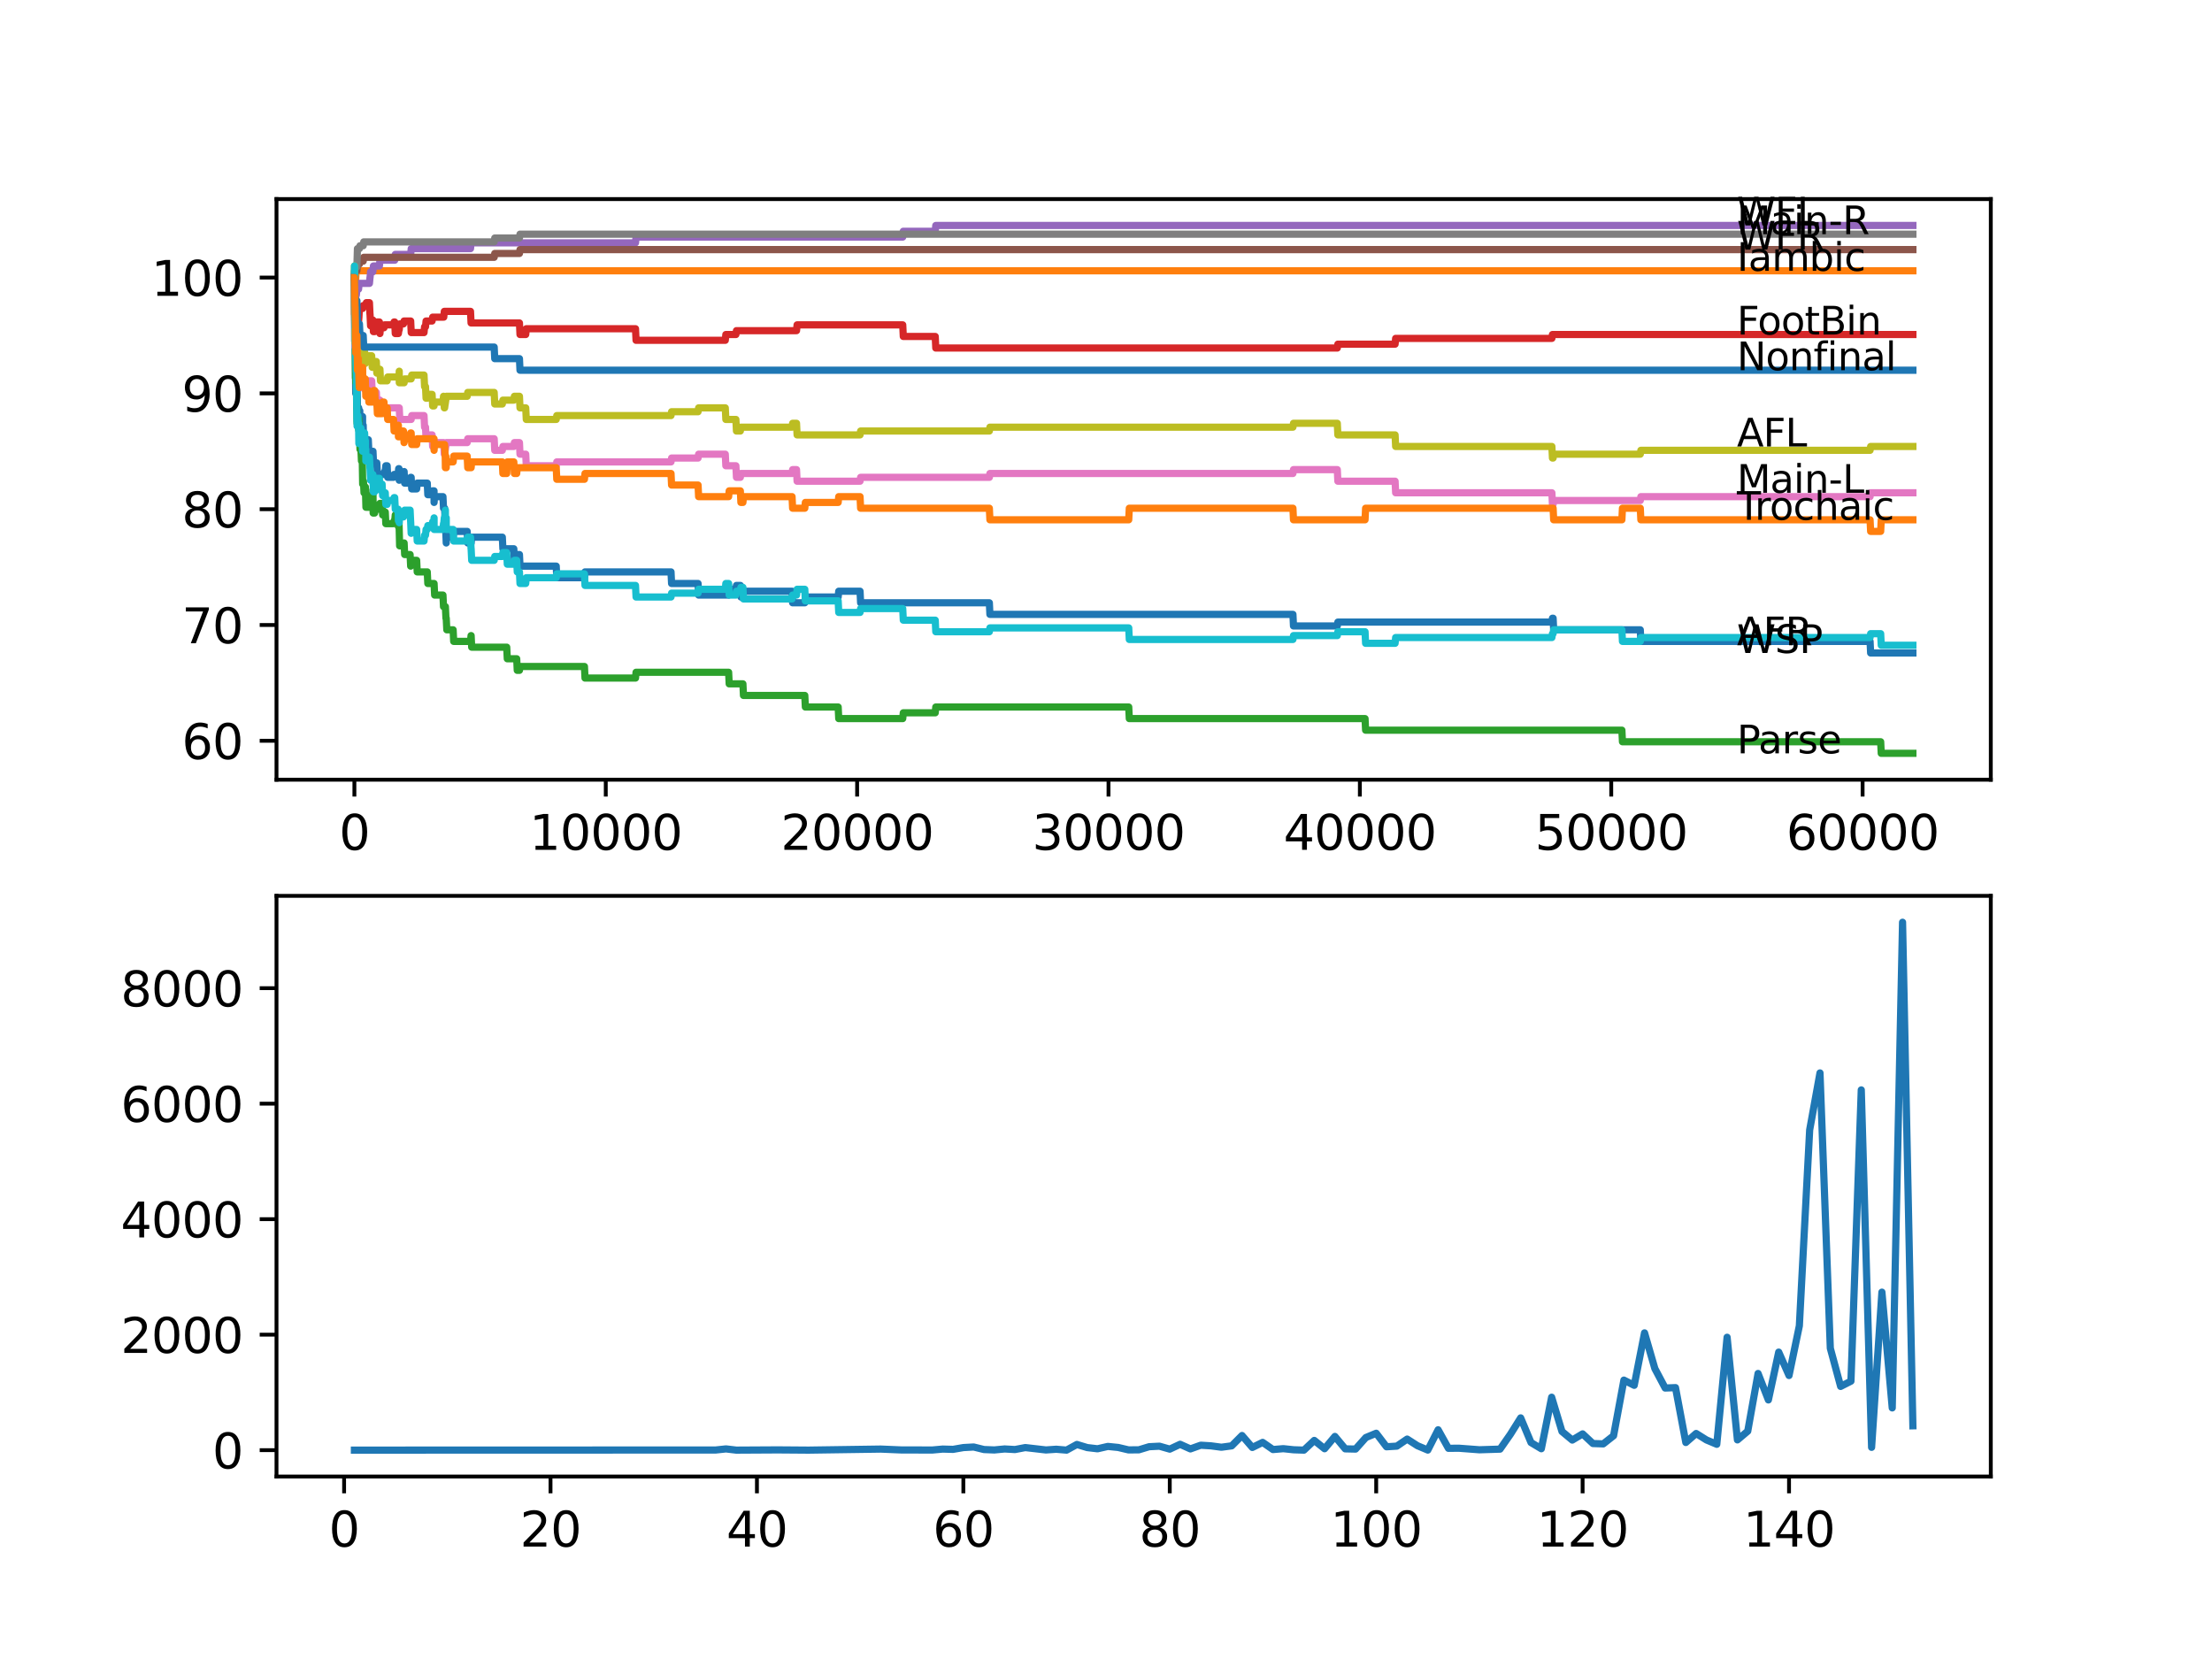 <?xml version="1.0" encoding="utf-8" standalone="no"?>
<!DOCTYPE svg PUBLIC "-//W3C//DTD SVG 1.1//EN"
  "http://www.w3.org/Graphics/SVG/1.1/DTD/svg11.dtd">
<svg xmlns:xlink="http://www.w3.org/1999/xlink" width="460.8pt" height="345.6pt" viewBox="0 0 460.8 345.6" xmlns="http://www.w3.org/2000/svg" version="1.1">
 <defs>
  <style type="text/css">*{stroke-linejoin: round; stroke-linecap: butt}</style>
 </defs>
 <g id="figure_1">
  <g id="patch_1">
   <path d="M 0 345.6 
L 460.8 345.6 
L 460.8 0 
L 0 0 
z
" style="fill: #ffffff"/>
  </g>
  <g id="axes_1">
   <g id="patch_2">
    <path d="M 57.6 162.432 
L 414.72 162.432 
L 414.72 41.472 
L 57.6 41.472 
z
" style="fill: #ffffff"/>
   </g>
   <g id="matplotlib.axis_1">
    <g id="xtick_1">
     <g id="line2d_1">
      <defs>
       <path id="m0a28131dfb" d="M 0 0 
L 0 3.5 
" style="stroke: #000000; stroke-width: 0.8"/>
      </defs>
      <g>
       <use xlink:href="#m0a28131dfb" x="73.827" y="162.432" style="stroke: #000000; stroke-width: 0.8"/>
      </g>
     </g>
     <g id="text_1">
      <!-- 0 -->
      <g transform="translate(70.646 177.03)scale(0.1 -0.1)">
       <defs>
        <path id="DejaVuSans-30" d="M 2034 4250 
Q 1547 4250 1301 3770 
Q 1056 3291 1056 2328 
Q 1056 1369 1301 889 
Q 1547 409 2034 409 
Q 2525 409 2770 889 
Q 3016 1369 3016 2328 
Q 3016 3291 2770 3770 
Q 2525 4250 2034 4250 
z
M 2034 4750 
Q 2819 4750 3233 4129 
Q 3647 3509 3647 2328 
Q 3647 1150 3233 529 
Q 2819 -91 2034 -91 
Q 1250 -91 836 529 
Q 422 1150 422 2328 
Q 422 3509 836 4129 
Q 1250 4750 2034 4750 
z
" transform="scale(0.016)"/>
       </defs>
       <use xlink:href="#DejaVuSans-30"/>
      </g>
     </g>
    </g>
    <g id="xtick_2">
     <g id="line2d_2">
      <g>
       <use xlink:href="#m0a28131dfb" x="126.192" y="162.432" style="stroke: #000000; stroke-width: 0.8"/>
      </g>
     </g>
     <g id="text_2">
      <!-- 10000 -->
      <g transform="translate(110.286 177.03)scale(0.1 -0.1)">
       <defs>
        <path id="DejaVuSans-31" d="M 794 531 
L 1825 531 
L 1825 4091 
L 703 3866 
L 703 4441 
L 1819 4666 
L 2450 4666 
L 2450 531 
L 3481 531 
L 3481 0 
L 794 0 
L 794 531 
z
" transform="scale(0.016)"/>
       </defs>
       <use xlink:href="#DejaVuSans-31"/>
       <use xlink:href="#DejaVuSans-30" x="63.623"/>
       <use xlink:href="#DejaVuSans-30" x="127.246"/>
       <use xlink:href="#DejaVuSans-30" x="190.869"/>
       <use xlink:href="#DejaVuSans-30" x="254.492"/>
      </g>
     </g>
    </g>
    <g id="xtick_3">
     <g id="line2d_3">
      <g>
       <use xlink:href="#m0a28131dfb" x="178.556" y="162.432" style="stroke: #000000; stroke-width: 0.8"/>
      </g>
     </g>
     <g id="text_3">
      <!-- 20000 -->
      <g transform="translate(162.65 177.03)scale(0.1 -0.1)">
       <defs>
        <path id="DejaVuSans-32" d="M 1228 531 
L 3431 531 
L 3431 0 
L 469 0 
L 469 531 
Q 828 903 1448 1529 
Q 2069 2156 2228 2338 
Q 2531 2678 2651 2914 
Q 2772 3150 2772 3378 
Q 2772 3750 2511 3984 
Q 2250 4219 1831 4219 
Q 1534 4219 1204 4116 
Q 875 4013 500 3803 
L 500 4441 
Q 881 4594 1212 4672 
Q 1544 4750 1819 4750 
Q 2544 4750 2975 4387 
Q 3406 4025 3406 3419 
Q 3406 3131 3298 2873 
Q 3191 2616 2906 2266 
Q 2828 2175 2409 1742 
Q 1991 1309 1228 531 
z
" transform="scale(0.016)"/>
       </defs>
       <use xlink:href="#DejaVuSans-32"/>
       <use xlink:href="#DejaVuSans-30" x="63.623"/>
       <use xlink:href="#DejaVuSans-30" x="127.246"/>
       <use xlink:href="#DejaVuSans-30" x="190.869"/>
       <use xlink:href="#DejaVuSans-30" x="254.492"/>
      </g>
     </g>
    </g>
    <g id="xtick_4">
     <g id="line2d_4">
      <g>
       <use xlink:href="#m0a28131dfb" x="230.921" y="162.432" style="stroke: #000000; stroke-width: 0.8"/>
      </g>
     </g>
     <g id="text_4">
      <!-- 30000 -->
      <g transform="translate(215.015 177.03)scale(0.1 -0.1)">
       <defs>
        <path id="DejaVuSans-33" d="M 2597 2516 
Q 3050 2419 3304 2112 
Q 3559 1806 3559 1356 
Q 3559 666 3084 287 
Q 2609 -91 1734 -91 
Q 1441 -91 1130 -33 
Q 819 25 488 141 
L 488 750 
Q 750 597 1062 519 
Q 1375 441 1716 441 
Q 2309 441 2620 675 
Q 2931 909 2931 1356 
Q 2931 1769 2642 2001 
Q 2353 2234 1838 2234 
L 1294 2234 
L 1294 2753 
L 1863 2753 
Q 2328 2753 2575 2939 
Q 2822 3125 2822 3475 
Q 2822 3834 2567 4026 
Q 2313 4219 1838 4219 
Q 1578 4219 1281 4162 
Q 984 4106 628 3988 
L 628 4550 
Q 988 4650 1302 4700 
Q 1616 4750 1894 4750 
Q 2613 4750 3031 4423 
Q 3450 4097 3450 3541 
Q 3450 3153 3228 2886 
Q 3006 2619 2597 2516 
z
" transform="scale(0.016)"/>
       </defs>
       <use xlink:href="#DejaVuSans-33"/>
       <use xlink:href="#DejaVuSans-30" x="63.623"/>
       <use xlink:href="#DejaVuSans-30" x="127.246"/>
       <use xlink:href="#DejaVuSans-30" x="190.869"/>
       <use xlink:href="#DejaVuSans-30" x="254.492"/>
      </g>
     </g>
    </g>
    <g id="xtick_5">
     <g id="line2d_5">
      <g>
       <use xlink:href="#m0a28131dfb" x="283.285" y="162.432" style="stroke: #000000; stroke-width: 0.8"/>
      </g>
     </g>
     <g id="text_5">
      <!-- 40000 -->
      <g transform="translate(267.379 177.03)scale(0.1 -0.1)">
       <defs>
        <path id="DejaVuSans-34" d="M 2419 4116 
L 825 1625 
L 2419 1625 
L 2419 4116 
z
M 2253 4666 
L 3047 4666 
L 3047 1625 
L 3713 1625 
L 3713 1100 
L 3047 1100 
L 3047 0 
L 2419 0 
L 2419 1100 
L 313 1100 
L 313 1709 
L 2253 4666 
z
" transform="scale(0.016)"/>
       </defs>
       <use xlink:href="#DejaVuSans-34"/>
       <use xlink:href="#DejaVuSans-30" x="63.623"/>
       <use xlink:href="#DejaVuSans-30" x="127.246"/>
       <use xlink:href="#DejaVuSans-30" x="190.869"/>
       <use xlink:href="#DejaVuSans-30" x="254.492"/>
      </g>
     </g>
    </g>
    <g id="xtick_6">
     <g id="line2d_6">
      <g>
       <use xlink:href="#m0a28131dfb" x="335.65" y="162.432" style="stroke: #000000; stroke-width: 0.8"/>
      </g>
     </g>
     <g id="text_6">
      <!-- 50000 -->
      <g transform="translate(319.744 177.03)scale(0.1 -0.1)">
       <defs>
        <path id="DejaVuSans-35" d="M 691 4666 
L 3169 4666 
L 3169 4134 
L 1269 4134 
L 1269 2991 
Q 1406 3038 1543 3061 
Q 1681 3084 1819 3084 
Q 2600 3084 3056 2656 
Q 3513 2228 3513 1497 
Q 3513 744 3044 326 
Q 2575 -91 1722 -91 
Q 1428 -91 1123 -41 
Q 819 9 494 109 
L 494 744 
Q 775 591 1075 516 
Q 1375 441 1709 441 
Q 2250 441 2565 725 
Q 2881 1009 2881 1497 
Q 2881 1984 2565 2268 
Q 2250 2553 1709 2553 
Q 1456 2553 1204 2497 
Q 953 2441 691 2322 
L 691 4666 
z
" transform="scale(0.016)"/>
       </defs>
       <use xlink:href="#DejaVuSans-35"/>
       <use xlink:href="#DejaVuSans-30" x="63.623"/>
       <use xlink:href="#DejaVuSans-30" x="127.246"/>
       <use xlink:href="#DejaVuSans-30" x="190.869"/>
       <use xlink:href="#DejaVuSans-30" x="254.492"/>
      </g>
     </g>
    </g>
    <g id="xtick_7">
     <g id="line2d_7">
      <g>
       <use xlink:href="#m0a28131dfb" x="388.014" y="162.432" style="stroke: #000000; stroke-width: 0.8"/>
      </g>
     </g>
     <g id="text_7">
      <!-- 60000 -->
      <g transform="translate(372.108 177.03)scale(0.1 -0.1)">
       <defs>
        <path id="DejaVuSans-36" d="M 2113 2584 
Q 1688 2584 1439 2293 
Q 1191 2003 1191 1497 
Q 1191 994 1439 701 
Q 1688 409 2113 409 
Q 2538 409 2786 701 
Q 3034 994 3034 1497 
Q 3034 2003 2786 2293 
Q 2538 2584 2113 2584 
z
M 3366 4563 
L 3366 3988 
Q 3128 4100 2886 4159 
Q 2644 4219 2406 4219 
Q 1781 4219 1451 3797 
Q 1122 3375 1075 2522 
Q 1259 2794 1537 2939 
Q 1816 3084 2150 3084 
Q 2853 3084 3261 2657 
Q 3669 2231 3669 1497 
Q 3669 778 3244 343 
Q 2819 -91 2113 -91 
Q 1303 -91 875 529 
Q 447 1150 447 2328 
Q 447 3434 972 4092 
Q 1497 4750 2381 4750 
Q 2619 4750 2861 4703 
Q 3103 4656 3366 4563 
z
" transform="scale(0.016)"/>
       </defs>
       <use xlink:href="#DejaVuSans-36"/>
       <use xlink:href="#DejaVuSans-30" x="63.623"/>
       <use xlink:href="#DejaVuSans-30" x="127.246"/>
       <use xlink:href="#DejaVuSans-30" x="190.869"/>
       <use xlink:href="#DejaVuSans-30" x="254.492"/>
      </g>
     </g>
    </g>
   </g>
   <g id="matplotlib.axis_2">
    <g id="ytick_1">
     <g id="line2d_8">
      <defs>
       <path id="m7779cd0318" d="M 0 0 
L -3.5 0 
" style="stroke: #000000; stroke-width: 0.8"/>
      </defs>
      <g>
       <use xlink:href="#m7779cd0318" x="57.6" y="154.32" style="stroke: #000000; stroke-width: 0.8"/>
      </g>
     </g>
     <g id="text_8">
      <!-- 60 -->
      <g transform="translate(37.875 158.12)scale(0.1 -0.1)">
       <use xlink:href="#DejaVuSans-36"/>
       <use xlink:href="#DejaVuSans-30" x="63.623"/>
      </g>
     </g>
    </g>
    <g id="ytick_2">
     <g id="line2d_9">
      <g>
       <use xlink:href="#m7779cd0318" x="57.6" y="130.197" style="stroke: #000000; stroke-width: 0.8"/>
      </g>
     </g>
     <g id="text_9">
      <!-- 70 -->
      <g transform="translate(37.875 133.996)scale(0.1 -0.1)">
       <defs>
        <path id="DejaVuSans-37" d="M 525 4666 
L 3525 4666 
L 3525 4397 
L 1831 0 
L 1172 0 
L 2766 4134 
L 525 4134 
L 525 4666 
z
" transform="scale(0.016)"/>
       </defs>
       <use xlink:href="#DejaVuSans-37"/>
       <use xlink:href="#DejaVuSans-30" x="63.623"/>
      </g>
     </g>
    </g>
    <g id="ytick_3">
     <g id="line2d_10">
      <g>
       <use xlink:href="#m7779cd0318" x="57.6" y="106.073" style="stroke: #000000; stroke-width: 0.8"/>
      </g>
     </g>
     <g id="text_10">
      <!-- 80 -->
      <g transform="translate(37.875 109.872)scale(0.1 -0.1)">
       <defs>
        <path id="DejaVuSans-38" d="M 2034 2216 
Q 1584 2216 1326 1975 
Q 1069 1734 1069 1313 
Q 1069 891 1326 650 
Q 1584 409 2034 409 
Q 2484 409 2743 651 
Q 3003 894 3003 1313 
Q 3003 1734 2745 1975 
Q 2488 2216 2034 2216 
z
M 1403 2484 
Q 997 2584 770 2862 
Q 544 3141 544 3541 
Q 544 4100 942 4425 
Q 1341 4750 2034 4750 
Q 2731 4750 3128 4425 
Q 3525 4100 3525 3541 
Q 3525 3141 3298 2862 
Q 3072 2584 2669 2484 
Q 3125 2378 3379 2068 
Q 3634 1759 3634 1313 
Q 3634 634 3220 271 
Q 2806 -91 2034 -91 
Q 1263 -91 848 271 
Q 434 634 434 1313 
Q 434 1759 690 2068 
Q 947 2378 1403 2484 
z
M 1172 3481 
Q 1172 3119 1398 2916 
Q 1625 2713 2034 2713 
Q 2441 2713 2670 2916 
Q 2900 3119 2900 3481 
Q 2900 3844 2670 4047 
Q 2441 4250 2034 4250 
Q 1625 4250 1398 4047 
Q 1172 3844 1172 3481 
z
" transform="scale(0.016)"/>
       </defs>
       <use xlink:href="#DejaVuSans-38"/>
       <use xlink:href="#DejaVuSans-30" x="63.623"/>
      </g>
     </g>
    </g>
    <g id="ytick_4">
     <g id="line2d_11">
      <g>
       <use xlink:href="#m7779cd0318" x="57.6" y="81.949" style="stroke: #000000; stroke-width: 0.8"/>
      </g>
     </g>
     <g id="text_11">
      <!-- 90 -->
      <g transform="translate(37.875 85.749)scale(0.1 -0.1)">
       <defs>
        <path id="DejaVuSans-39" d="M 703 97 
L 703 672 
Q 941 559 1184 500 
Q 1428 441 1663 441 
Q 2288 441 2617 861 
Q 2947 1281 2994 2138 
Q 2813 1869 2534 1725 
Q 2256 1581 1919 1581 
Q 1219 1581 811 2004 
Q 403 2428 403 3163 
Q 403 3881 828 4315 
Q 1253 4750 1959 4750 
Q 2769 4750 3195 4129 
Q 3622 3509 3622 2328 
Q 3622 1225 3098 567 
Q 2575 -91 1691 -91 
Q 1453 -91 1209 -44 
Q 966 3 703 97 
z
M 1959 2075 
Q 2384 2075 2632 2365 
Q 2881 2656 2881 3163 
Q 2881 3666 2632 3958 
Q 2384 4250 1959 4250 
Q 1534 4250 1286 3958 
Q 1038 3666 1038 3163 
Q 1038 2656 1286 2365 
Q 1534 2075 1959 2075 
z
" transform="scale(0.016)"/>
       </defs>
       <use xlink:href="#DejaVuSans-39"/>
       <use xlink:href="#DejaVuSans-30" x="63.623"/>
      </g>
     </g>
    </g>
    <g id="ytick_5">
     <g id="line2d_12">
      <g>
       <use xlink:href="#m7779cd0318" x="57.6" y="57.826" style="stroke: #000000; stroke-width: 0.8"/>
      </g>
     </g>
     <g id="text_12">
      <!-- 100 -->
      <g transform="translate(31.512 61.625)scale(0.1 -0.1)">
       <use xlink:href="#DejaVuSans-31"/>
       <use xlink:href="#DejaVuSans-30" x="63.623"/>
       <use xlink:href="#DejaVuSans-30" x="127.246"/>
      </g>
     </g>
    </g>
   </g>
   <g id="line2d_13">
    <path d="M 73.833 60.238 
L 73.89 71.094 
L 73.964 69.687 
L 73.985 69.687 
L 74.105 81.949 
L 74.121 81.346 
L 74.236 80.14 
L 74.241 80.14 
L 74.33 77.125 
L 74.351 78.331 
L 74.461 85.568 
L 74.472 84.965 
L 74.718 84.965 
L 74.733 87.377 
L 74.828 86.171 
L 74.875 86.171 
L 74.948 85.568 
L 74.953 87.98 
L 74.969 87.98 
L 75.472 87.98 
L 75.529 86.774 
L 75.535 89.187 
L 75.576 88.583 
L 75.66 88.583 
L 75.781 93.408 
L 75.953 93.408 
L 76.069 92.202 
L 76.095 92.202 
L 76.116 94.614 
L 76.205 92.805 
L 76.32 91.599 
L 76.723 91.599 
L 76.838 94.011 
L 77.697 94.011 
L 77.812 96.424 
L 78.498 96.424 
L 78.614 98.836 
L 79.991 98.836 
L 80.106 98.233 
L 80.258 98.233 
L 80.373 97.027 
L 80.651 97.027 
L 80.766 99.439 
L 81.981 99.439 
L 82.096 98.836 
L 82.934 98.836 
L 83.049 97.63 
L 83.127 97.63 
L 83.164 100.042 
L 83.237 98.836 
L 84.054 98.836 
L 84.169 98.233 
L 84.185 98.233 
L 84.3 100.645 
L 85.431 100.645 
L 85.547 99.439 
L 85.651 99.439 
L 85.767 101.851 
L 86.798 101.851 
L 86.913 100.645 
L 89.008 100.645 
L 89.123 103.058 
L 90.013 103.058 
L 90.129 102.254 
L 90.417 102.254 
L 90.427 104.666 
L 90.527 103.46 
L 92.275 103.46 
L 92.391 105.872 
L 92.621 105.872 
L 92.736 108.284 
L 92.747 108.284 
L 92.862 110.697 
L 92.867 110.697 
L 92.961 113.109 
L 92.977 111.903 
L 94.396 111.903 
L 94.511 110.697 
L 97.323 110.697 
L 97.439 113.109 
L 98.146 113.109 
L 98.261 111.903 
L 104.644 111.903 
L 104.759 114.315 
L 107.037 114.315 
L 107.152 116.728 
L 107.639 116.728 
L 107.754 115.522 
L 108.21 115.522 
L 108.325 117.934 
L 115.871 117.934 
L 115.986 120.346 
L 121.751 120.346 
L 121.867 119.14 
L 139.786 119.14 
L 139.901 121.552 
L 145.42 121.552 
L 145.535 123.965 
L 151.788 123.965 
L 151.903 122.759 
L 153.301 122.759 
L 153.416 121.955 
L 154.228 121.955 
L 154.343 124.367 
L 154.762 124.367 
L 154.877 123.161 
L 164.999 123.161 
L 165.114 125.573 
L 167.654 125.573 
L 167.769 124.367 
L 174.608 124.367 
L 174.723 123.161 
L 179.164 123.161 
L 179.279 125.573 
L 206.1 125.573 
L 206.215 127.985 
L 269.341 127.985 
L 269.456 130.398 
L 278.583 130.398 
L 278.698 129.594 
L 323.287 129.594 
L 323.402 128.79 
L 323.543 128.79 
L 323.658 131.202 
L 341.703 131.202 
L 341.818 133.614 
L 389.57 133.614 
L 389.685 136.027 
L 398.487 136.027 
L 398.487 136.027 
" clip-path="url(#p4306f47dda)" style="fill: none; stroke: #1f77b4; stroke-width: 1.5; stroke-linecap: square"/>
   </g>
   <g id="line2d_14">
    <path d="M 73.833 60.238 
L 73.838 60.238 
L 73.869 57.022 
L 73.937 58.831 
L 73.969 61.243 
L 73.99 56.419 
L 74.042 56.419 
L 74.068 56.419 
L 74.079 58.831 
L 74.178 56.419 
L 398.487 56.419 
L 398.487 56.419 
" clip-path="url(#p4306f47dda)" style="fill: none; stroke: #ff7f0e; stroke-width: 1.5; stroke-linecap: square"/>
   </g>
   <g id="line2d_15">
    <path d="M 73.833 57.826 
L 73.969 71.697 
L 73.974 71.697 
L 73.995 70.491 
L 74.053 78.733 
L 74.068 78.733 
L 74.121 77.326 
L 74.126 79.738 
L 74.168 79.738 
L 74.236 79.738 
L 74.241 78.532 
L 74.309 85.166 
L 74.32 85.166 
L 74.33 85.166 
L 74.388 88.181 
L 74.445 87.377 
L 74.461 87.377 
L 74.555 86.774 
L 74.655 89.187 
L 74.665 88.382 
L 74.697 88.382 
L 74.733 87.176 
L 74.739 89.589 
L 74.801 88.785 
L 74.875 88.785 
L 74.995 93.609 
L 75.184 93.609 
L 75.299 96.022 
L 75.472 96.022 
L 75.55 100.846 
L 75.587 100.243 
L 75.718 100.243 
L 75.833 102.656 
L 75.953 102.656 
L 76.069 101.449 
L 76.116 101.449 
L 76.231 105.671 
L 76.959 105.671 
L 77.074 104.465 
L 77.085 104.465 
L 77.2 103.259 
L 77.671 103.259 
L 77.697 102.053 
L 77.734 106.877 
L 77.765 106.877 
L 78.043 106.877 
L 78.158 106.073 
L 79.033 106.073 
L 79.148 104.867 
L 79.598 104.867 
L 79.713 107.279 
L 79.991 107.279 
L 80.106 106.676 
L 80.258 106.676 
L 80.373 109.089 
L 81.981 109.089 
L 82.096 108.485 
L 82.227 108.485 
L 82.342 107.279 
L 82.934 107.279 
L 82.991 109.692 
L 83.044 108.888 
L 83.127 108.888 
L 83.248 113.712 
L 84.054 113.712 
L 84.169 113.109 
L 84.185 113.109 
L 84.3 115.522 
L 85.431 115.522 
L 85.547 117.934 
L 85.552 117.934 
L 85.667 116.728 
L 86.798 116.728 
L 86.913 119.14 
L 89.008 119.14 
L 89.123 121.552 
L 90.427 121.552 
L 90.542 123.965 
L 92.275 123.965 
L 92.391 126.377 
L 92.783 126.377 
L 92.899 128.79 
L 92.961 128.79 
L 93.077 131.202 
L 94.396 131.202 
L 94.511 133.614 
L 98.015 133.614 
L 98.13 132.408 
L 98.146 132.408 
L 98.261 134.82 
L 105.56 134.82 
L 105.676 137.233 
L 107.639 137.233 
L 107.754 139.645 
L 108.21 139.645 
L 108.325 138.841 
L 121.751 138.841 
L 121.867 141.253 
L 132.387 141.253 
L 132.502 140.047 
L 151.788 140.047 
L 151.903 142.46 
L 154.762 142.46 
L 154.877 144.872 
L 167.654 144.872 
L 167.769 147.284 
L 174.608 147.284 
L 174.723 149.697 
L 188.055 149.697 
L 188.171 148.491 
L 194.826 148.491 
L 194.941 147.284 
L 235.136 147.284 
L 235.251 149.697 
L 284.364 149.697 
L 284.479 152.109 
L 337.87 152.109 
L 337.985 154.521 
L 391.779 154.521 
L 391.895 156.934 
L 398.487 156.934 
L 398.487 156.934 
" clip-path="url(#p4306f47dda)" style="fill: none; stroke: #2ca02c; stroke-width: 1.5; stroke-linecap: square"/>
   </g>
   <g id="line2d_16">
    <path d="M 73.833 57.826 
L 73.843 57.022 
L 73.88 65.465 
L 73.896 64.661 
L 73.901 64.661 
L 73.911 64.058 
L 73.979 66.872 
L 73.99 66.872 
L 74.016 66.872 
L 74.142 64.862 
L 74.236 64.862 
L 74.262 67.274 
L 74.346 66.671 
L 74.388 66.671 
L 74.503 65.264 
L 74.655 65.264 
L 74.697 64.46 
L 74.702 66.872 
L 74.754 66.269 
L 74.76 66.269 
L 74.875 64.259 
L 75.55 64.259 
L 75.665 63.656 
L 76.2 63.656 
L 76.315 63.053 
L 76.959 63.053 
L 77.074 65.465 
L 77.085 65.465 
L 77.2 67.877 
L 77.425 67.877 
L 77.54 66.671 
L 77.671 66.671 
L 77.786 69.084 
L 78.043 69.084 
L 78.158 68.279 
L 78.404 68.279 
L 78.519 67.073 
L 79.033 67.073 
L 79.148 69.486 
L 79.263 68.279 
L 79.991 68.279 
L 80.106 67.676 
L 81.981 67.676 
L 82.096 67.073 
L 82.227 67.073 
L 82.342 69.486 
L 82.991 69.486 
L 83.106 68.681 
L 83.169 68.681 
L 83.285 67.475 
L 84.054 67.475 
L 84.169 66.872 
L 85.552 66.872 
L 85.667 69.285 
L 88.332 69.285 
L 88.448 68.078 
L 88.641 68.078 
L 88.757 66.872 
L 90.013 66.872 
L 90.129 66.068 
L 92.443 66.068 
L 92.558 64.862 
L 98.015 64.862 
L 98.13 67.274 
L 108.21 67.274 
L 108.325 69.687 
L 109.519 69.687 
L 109.634 68.48 
L 132.387 68.48 
L 132.502 70.893 
L 151.091 70.893 
L 151.206 69.687 
L 153.301 69.687 
L 153.416 68.882 
L 165.931 68.882 
L 166.047 67.676 
L 188.055 67.676 
L 188.171 70.089 
L 194.826 70.089 
L 194.941 72.501 
L 278.583 72.501 
L 278.698 71.697 
L 290.622 71.697 
L 290.737 70.491 
L 323.287 70.491 
L 323.402 69.687 
L 398.487 69.687 
L 398.487 69.687 
" clip-path="url(#p4306f47dda)" style="fill: none; stroke: #d62728; stroke-width: 1.5; stroke-linecap: square"/>
   </g>
   <g id="line2d_17">
    <path d="M 73.833 57.826 
L 73.854 57.826 
L 73.859 56.62 
L 73.922 62.651 
L 73.943 61.846 
L 73.958 61.846 
L 73.974 64.259 
L 74.068 62.248 
L 74.184 61.444 
L 74.236 61.444 
L 74.351 60.238 
L 74.697 60.238 
L 74.812 59.032 
L 76.959 59.032 
L 77.074 57.826 
L 77.085 57.826 
L 77.2 56.62 
L 77.671 56.62 
L 77.786 55.413 
L 79.033 55.413 
L 79.148 54.207 
L 82.227 54.207 
L 82.342 53.001 
L 85.552 53.001 
L 85.667 51.795 
L 98.015 51.795 
L 98.13 50.589 
L 132.387 50.589 
L 132.502 49.383 
L 188.055 49.383 
L 188.171 48.176 
L 194.826 48.176 
L 194.941 46.97 
L 398.487 46.97 
L 398.487 46.97 
" clip-path="url(#p4306f47dda)" style="fill: none; stroke: #9467bd; stroke-width: 1.5; stroke-linecap: square"/>
   </g>
   <g id="line2d_18">
    <path d="M 73.833 57.826 
L 73.843 57.826 
L 73.958 56.419 
L 74.351 56.419 
L 74.472 55.011 
L 74.875 55.011 
L 74.99 54.408 
L 75.66 54.408 
L 75.775 53.604 
L 102.947 53.604 
L 103.063 52.8 
L 108.21 52.8 
L 108.325 51.996 
L 398.487 51.996 
L 398.487 51.996 
" clip-path="url(#p4306f47dda)" style="fill: none; stroke: #8c564b; stroke-width: 1.5; stroke-linecap: square"/>
   </g>
   <g id="line2d_19">
    <path d="M 73.833 60.238 
L 73.969 72.3 
L 74.063 72.3 
L 74.184 70.29 
L 74.346 70.29 
L 74.414 75.114 
L 74.461 74.31 
L 74.718 74.31 
L 74.76 73.707 
L 74.765 76.12 
L 74.812 76.12 
L 74.875 76.12 
L 74.99 78.532 
L 75.66 78.532 
L 75.775 80.944 
L 76.095 80.944 
L 76.21 80.14 
L 76.723 80.14 
L 76.838 79.336 
L 77.425 79.336 
L 77.54 81.748 
L 78.404 81.748 
L 78.498 84.161 
L 78.514 83.357 
L 79.148 83.357 
L 79.263 85.769 
L 80.651 85.769 
L 80.766 84.965 
L 83.169 84.965 
L 83.285 87.377 
L 85.651 87.377 
L 85.767 86.573 
L 88.332 86.573 
L 88.448 88.986 
L 88.641 88.986 
L 88.757 91.398 
L 89.008 91.398 
L 89.123 90.594 
L 90.013 90.594 
L 90.129 93.006 
L 90.417 93.006 
L 90.532 92.202 
L 92.443 92.202 
L 92.558 94.614 
L 92.621 94.614 
L 92.736 93.81 
L 92.747 93.81 
L 92.862 93.006 
L 92.867 93.006 
L 92.982 92.202 
L 97.323 92.202 
L 97.439 91.398 
L 102.947 91.398 
L 103.063 93.81 
L 104.644 93.81 
L 104.759 93.006 
L 107.037 93.006 
L 107.152 92.202 
L 108.21 92.202 
L 108.325 94.614 
L 109.519 94.614 
L 109.634 97.027 
L 115.871 97.027 
L 115.986 96.223 
L 139.786 96.223 
L 139.901 95.419 
L 145.42 95.419 
L 145.535 94.614 
L 151.091 94.614 
L 151.206 97.027 
L 153.301 97.027 
L 153.416 99.439 
L 154.228 99.439 
L 154.343 98.635 
L 164.999 98.635 
L 165.114 97.831 
L 165.931 97.831 
L 166.047 100.243 
L 179.164 100.243 
L 179.279 99.439 
L 206.1 99.439 
L 206.215 98.635 
L 269.341 98.635 
L 269.456 97.831 
L 278.583 97.831 
L 278.698 100.243 
L 290.622 100.243 
L 290.737 102.656 
L 323.287 102.656 
L 323.402 105.068 
L 323.543 105.068 
L 323.658 104.264 
L 341.703 104.264 
L 341.818 103.46 
L 389.57 103.46 
L 389.685 102.656 
L 398.487 102.656 
L 398.487 102.656 
" clip-path="url(#p4306f47dda)" style="fill: none; stroke: #e377c2; stroke-width: 1.5; stroke-linecap: square"/>
   </g>
   <g id="line2d_20">
    <path d="M 73.833 57.022 
L 73.843 57.022 
L 73.958 55.614 
L 74.346 55.614 
L 74.461 51.795 
L 74.875 51.795 
L 74.99 51.192 
L 75.66 51.192 
L 75.775 50.388 
L 102.947 50.388 
L 103.063 49.584 
L 108.21 49.584 
L 108.325 48.779 
L 398.487 48.779 
L 398.487 48.779 
" clip-path="url(#p4306f47dda)" style="fill: none; stroke: #7f7f7f; stroke-width: 1.5; stroke-linecap: square"/>
   </g>
   <g id="line2d_21">
    <path d="M 73.833 57.022 
L 73.843 55.413 
L 73.875 65.063 
L 73.995 71.496 
L 74.121 67.475 
L 74.33 67.475 
L 74.341 66.269 
L 74.377 71.094 
L 74.424 70.29 
L 74.718 70.29 
L 74.76 69.687 
L 74.765 72.099 
L 74.812 72.099 
L 74.875 72.099 
L 74.948 74.511 
L 74.985 73.305 
L 75.529 73.305 
L 75.645 72.099 
L 75.66 72.099 
L 75.718 74.511 
L 75.77 73.305 
L 75.953 73.305 
L 76.069 75.718 
L 76.095 75.718 
L 76.21 74.913 
L 76.723 74.913 
L 76.838 74.109 
L 77.425 74.109 
L 77.54 76.522 
L 77.697 76.522 
L 77.812 75.315 
L 78.404 75.315 
L 78.498 77.728 
L 78.514 76.924 
L 79.148 76.924 
L 79.263 79.336 
L 80.651 79.336 
L 80.766 78.532 
L 83.127 78.532 
L 83.169 77.326 
L 83.175 79.738 
L 83.232 79.738 
L 84.185 79.738 
L 84.3 78.934 
L 85.651 78.934 
L 85.767 78.13 
L 88.332 78.13 
L 88.448 80.542 
L 88.641 80.542 
L 88.757 82.955 
L 89.008 82.955 
L 89.123 82.151 
L 90.013 82.151 
L 90.129 84.563 
L 90.417 84.563 
L 90.532 83.759 
L 92.275 83.759 
L 92.391 82.553 
L 92.443 82.553 
L 92.558 84.965 
L 92.621 84.965 
L 92.736 84.161 
L 92.747 84.161 
L 92.862 83.357 
L 92.867 83.357 
L 92.982 82.553 
L 97.323 82.553 
L 97.439 81.748 
L 102.947 81.748 
L 103.063 84.161 
L 104.644 84.161 
L 104.759 83.357 
L 107.037 83.357 
L 107.152 82.553 
L 108.21 82.553 
L 108.325 84.965 
L 109.519 84.965 
L 109.634 87.377 
L 115.871 87.377 
L 115.986 86.573 
L 139.786 86.573 
L 139.901 85.769 
L 145.42 85.769 
L 145.535 84.965 
L 151.091 84.965 
L 151.206 87.377 
L 153.301 87.377 
L 153.416 89.79 
L 154.228 89.79 
L 154.343 88.986 
L 164.999 88.986 
L 165.114 88.181 
L 165.931 88.181 
L 166.047 90.594 
L 179.164 90.594 
L 179.279 89.79 
L 206.1 89.79 
L 206.215 88.986 
L 269.341 88.986 
L 269.456 88.181 
L 278.583 88.181 
L 278.698 90.594 
L 290.622 90.594 
L 290.737 93.006 
L 323.287 93.006 
L 323.402 95.419 
L 323.543 95.419 
L 323.658 94.614 
L 341.703 94.614 
L 341.818 93.81 
L 389.57 93.81 
L 389.685 93.006 
L 398.487 93.006 
L 398.487 93.006 
" clip-path="url(#p4306f47dda)" style="fill: none; stroke: #bcbd22; stroke-width: 1.5; stroke-linecap: square"/>
   </g>
   <g id="line2d_22">
    <path d="M 73.833 57.022 
L 73.848 55.413 
L 73.896 64.259 
L 73.911 63.053 
L 73.943 68.279 
L 73.979 67.073 
L 73.995 67.073 
L 74 65.867 
L 74.074 73.305 
L 74.079 73.305 
L 74.084 73.305 
L 74.199 77.527 
L 74.236 77.527 
L 74.351 87.779 
L 74.367 87.176 
L 74.372 87.176 
L 74.383 86.372 
L 74.388 88.785 
L 74.482 86.573 
L 74.555 86.573 
L 74.655 88.986 
L 74.665 88.181 
L 74.697 88.181 
L 74.76 92.403 
L 74.812 90.393 
L 74.948 90.393 
L 75.063 89.187 
L 75.184 89.187 
L 75.299 91.599 
L 75.472 91.599 
L 75.529 94.011 
L 75.582 92.202 
L 75.66 92.202 
L 75.781 90.192 
L 75.953 90.192 
L 76.069 92.604 
L 76.095 92.604 
L 76.116 91.8 
L 76.121 94.212 
L 76.194 94.212 
L 76.2 94.212 
L 76.205 93.609 
L 76.21 96.022 
L 76.294 96.022 
L 76.723 96.022 
L 76.838 95.217 
L 76.959 95.217 
L 77.074 97.63 
L 77.085 97.63 
L 77.2 100.042 
L 77.425 100.042 
L 77.54 98.836 
L 77.671 98.836 
L 77.786 102.455 
L 78.043 102.455 
L 78.158 101.65 
L 78.404 101.65 
L 78.519 99.64 
L 79.033 99.64 
L 79.148 102.053 
L 79.263 100.846 
L 79.598 100.846 
L 79.713 103.259 
L 79.991 103.259 
L 80.106 102.656 
L 80.258 102.656 
L 80.373 105.068 
L 80.651 105.068 
L 80.766 104.264 
L 81.981 104.264 
L 82.096 103.661 
L 82.227 103.661 
L 82.342 106.073 
L 82.934 106.073 
L 82.991 108.485 
L 83.044 107.681 
L 83.127 107.681 
L 83.164 106.475 
L 83.169 108.888 
L 83.237 107.681 
L 84.054 107.681 
L 84.169 107.078 
L 84.185 107.078 
L 84.3 106.274 
L 85.431 106.274 
L 85.547 108.687 
L 85.552 108.687 
L 85.651 111.099 
L 85.662 110.295 
L 86.798 110.295 
L 86.913 112.707 
L 88.332 112.707 
L 88.448 111.501 
L 88.641 111.501 
L 88.757 110.295 
L 89.008 110.295 
L 89.123 109.491 
L 90.013 109.491 
L 90.129 108.687 
L 90.417 108.687 
L 90.427 107.882 
L 90.432 110.295 
L 90.516 110.295 
L 92.275 110.295 
L 92.391 109.089 
L 92.443 109.089 
L 92.558 107.882 
L 92.621 107.882 
L 92.736 107.078 
L 92.747 107.078 
L 92.783 106.274 
L 92.789 108.687 
L 92.846 108.687 
L 92.867 108.687 
L 92.961 107.882 
L 92.967 110.295 
L 94.396 110.295 
L 94.511 112.707 
L 97.323 112.707 
L 97.439 111.903 
L 98.015 111.903 
L 98.13 114.315 
L 98.146 114.315 
L 98.261 116.728 
L 102.947 116.728 
L 103.063 115.924 
L 104.644 115.924 
L 104.759 115.119 
L 105.56 115.119 
L 105.676 117.532 
L 107.037 117.532 
L 107.152 116.728 
L 107.639 116.728 
L 107.754 119.14 
L 108.21 119.14 
L 108.325 121.552 
L 109.519 121.552 
L 109.634 120.346 
L 115.871 120.346 
L 115.986 119.542 
L 121.751 119.542 
L 121.867 121.955 
L 132.387 121.955 
L 132.502 124.367 
L 139.786 124.367 
L 139.901 123.563 
L 145.42 123.563 
L 145.535 122.759 
L 151.091 122.759 
L 151.206 121.552 
L 151.788 121.552 
L 151.903 123.965 
L 153.301 123.965 
L 153.416 123.161 
L 154.228 123.161 
L 154.343 122.357 
L 154.762 122.357 
L 154.877 124.769 
L 164.999 124.769 
L 165.114 123.965 
L 165.931 123.965 
L 166.047 122.759 
L 167.654 122.759 
L 167.769 125.171 
L 174.608 125.171 
L 174.723 127.583 
L 179.164 127.583 
L 179.279 126.779 
L 188.055 126.779 
L 188.171 129.192 
L 194.826 129.192 
L 194.941 131.604 
L 206.1 131.604 
L 206.215 130.8 
L 235.136 130.8 
L 235.251 133.212 
L 269.341 133.212 
L 269.456 132.408 
L 278.583 132.408 
L 278.698 131.604 
L 284.364 131.604 
L 284.479 134.016 
L 290.622 134.016 
L 290.737 132.81 
L 323.287 132.81 
L 323.402 132.006 
L 323.543 132.006 
L 323.658 131.202 
L 337.87 131.202 
L 337.985 133.614 
L 341.703 133.614 
L 341.818 132.81 
L 389.57 132.81 
L 389.685 132.006 
L 391.779 132.006 
L 391.895 134.418 
L 398.487 134.418 
L 398.487 134.418 
" clip-path="url(#p4306f47dda)" style="fill: none; stroke: #17becf; stroke-width: 1.5; stroke-linecap: square"/>
   </g>
   <g id="line2d_23">
    <path d="M 73.833 57.826 
L 73.843 57.826 
L 73.964 62.651 
L 74.351 62.651 
L 74.472 67.475 
L 74.875 67.475 
L 74.99 69.888 
L 75.66 69.888 
L 75.775 72.3 
L 102.947 72.3 
L 103.063 74.712 
L 108.21 74.712 
L 108.325 77.125 
L 398.487 77.125 
L 398.487 77.125 
" clip-path="url(#p4306f47dda)" style="fill: none; stroke: #1f77b4; stroke-width: 1.5; stroke-linecap: square"/>
   </g>
   <g id="line2d_24">
    <path d="M 73.833 57.826 
L 73.838 57.826 
L 73.958 63.857 
L 73.969 63.857 
L 74.095 71.094 
L 74.105 71.094 
L 74.121 73.506 
L 74.215 72.3 
L 74.241 72.3 
L 74.267 73.506 
L 74.351 69.888 
L 74.477 77.125 
L 74.555 77.125 
L 74.655 74.712 
L 74.665 77.125 
L 74.718 77.125 
L 74.833 80.743 
L 74.875 80.743 
L 74.99 80.14 
L 75.184 80.14 
L 75.299 77.728 
L 75.472 77.728 
L 75.55 76.522 
L 75.556 78.934 
L 75.576 78.934 
L 76.095 78.934 
L 76.205 82.553 
L 76.21 81.346 
L 76.723 81.346 
L 76.838 83.759 
L 77.729 83.759 
L 77.844 81.346 
L 78.043 81.346 
L 78.158 83.759 
L 78.498 83.759 
L 78.614 86.171 
L 79.598 86.171 
L 79.713 83.759 
L 79.991 83.759 
L 80.106 86.171 
L 80.258 86.171 
L 80.373 84.965 
L 80.651 84.965 
L 80.766 87.377 
L 81.981 87.377 
L 82.096 89.79 
L 82.934 89.79 
L 82.991 88.583 
L 82.997 90.996 
L 83.038 90.996 
L 83.164 90.996 
L 83.279 89.79 
L 84.054 89.79 
L 84.169 92.202 
L 84.185 92.202 
L 84.3 91.398 
L 85.431 91.398 
L 85.547 90.192 
L 85.651 90.192 
L 85.767 92.604 
L 86.798 92.604 
L 86.913 91.398 
L 90.417 91.398 
L 90.427 93.81 
L 90.527 92.604 
L 92.621 92.604 
L 92.736 95.016 
L 92.747 95.016 
L 92.783 97.429 
L 92.857 95.016 
L 92.867 95.016 
L 92.961 97.429 
L 92.977 96.223 
L 94.396 96.223 
L 94.511 95.016 
L 97.323 95.016 
L 97.439 97.429 
L 98.146 97.429 
L 98.261 96.223 
L 104.644 96.223 
L 104.759 98.635 
L 105.56 98.635 
L 105.676 96.223 
L 107.037 96.223 
L 107.152 98.635 
L 107.639 98.635 
L 107.754 97.429 
L 115.871 97.429 
L 115.986 99.841 
L 121.751 99.841 
L 121.867 98.635 
L 139.786 98.635 
L 139.901 101.047 
L 145.42 101.047 
L 145.535 103.46 
L 151.788 103.46 
L 151.903 102.254 
L 154.228 102.254 
L 154.343 104.666 
L 154.762 104.666 
L 154.877 103.46 
L 164.999 103.46 
L 165.114 105.872 
L 167.654 105.872 
L 167.769 104.666 
L 174.608 104.666 
L 174.723 103.46 
L 179.164 103.46 
L 179.279 105.872 
L 206.1 105.872 
L 206.215 108.284 
L 235.136 108.284 
L 235.251 105.872 
L 269.341 105.872 
L 269.456 108.284 
L 284.364 108.284 
L 284.479 105.872 
L 323.543 105.872 
L 323.658 108.284 
L 337.87 108.284 
L 337.985 105.872 
L 341.703 105.872 
L 341.818 108.284 
L 389.57 108.284 
L 389.685 110.697 
L 391.779 110.697 
L 391.895 108.284 
L 398.487 108.284 
L 398.487 108.284 
" clip-path="url(#p4306f47dda)" style="fill: none; stroke: #ff7f0e; stroke-width: 1.5; stroke-linecap: square"/>
   </g>
   <g id="patch_3">
    <path d="M 57.6 162.432 
L 57.6 41.472 
" style="fill: none; stroke: #000000; stroke-width: 0.8; stroke-linejoin: miter; stroke-linecap: square"/>
   </g>
   <g id="patch_4">
    <path d="M 414.72 162.432 
L 414.72 41.472 
" style="fill: none; stroke: #000000; stroke-width: 0.8; stroke-linejoin: miter; stroke-linecap: square"/>
   </g>
   <g id="patch_5">
    <path d="M 57.6 162.432 
L 414.72 162.432 
" style="fill: none; stroke: #000000; stroke-width: 0.8; stroke-linejoin: miter; stroke-linecap: square"/>
   </g>
   <g id="patch_6">
    <path d="M 57.6 41.472 
L 414.72 41.472 
" style="fill: none; stroke: #000000; stroke-width: 0.8; stroke-linejoin: miter; stroke-linecap: square"/>
   </g>
   <g id="text_13">
    <!-- WSP -->
    <g transform="translate(361.832 136.027)scale(0.08 -0.08)">
     <defs>
      <path id="DejaVuSans-57" d="M 213 4666 
L 850 4666 
L 1831 722 
L 2809 4666 
L 3519 4666 
L 4500 722 
L 5478 4666 
L 6119 4666 
L 4947 0 
L 4153 0 
L 3169 4050 
L 2175 0 
L 1381 0 
L 213 4666 
z
" transform="scale(0.016)"/>
      <path id="DejaVuSans-53" d="M 3425 4513 
L 3425 3897 
Q 3066 4069 2747 4153 
Q 2428 4238 2131 4238 
Q 1616 4238 1336 4038 
Q 1056 3838 1056 3469 
Q 1056 3159 1242 3001 
Q 1428 2844 1947 2747 
L 2328 2669 
Q 3034 2534 3370 2195 
Q 3706 1856 3706 1288 
Q 3706 609 3251 259 
Q 2797 -91 1919 -91 
Q 1588 -91 1214 -16 
Q 841 59 441 206 
L 441 856 
Q 825 641 1194 531 
Q 1563 422 1919 422 
Q 2459 422 2753 634 
Q 3047 847 3047 1241 
Q 3047 1584 2836 1778 
Q 2625 1972 2144 2069 
L 1759 2144 
Q 1053 2284 737 2584 
Q 422 2884 422 3419 
Q 422 4038 858 4394 
Q 1294 4750 2059 4750 
Q 2388 4750 2728 4690 
Q 3069 4631 3425 4513 
z
" transform="scale(0.016)"/>
      <path id="DejaVuSans-50" d="M 1259 4147 
L 1259 2394 
L 2053 2394 
Q 2494 2394 2734 2622 
Q 2975 2850 2975 3272 
Q 2975 3691 2734 3919 
Q 2494 4147 2053 4147 
L 1259 4147 
z
M 628 4666 
L 2053 4666 
Q 2838 4666 3239 4311 
Q 3641 3956 3641 3272 
Q 3641 2581 3239 2228 
Q 2838 1875 2053 1875 
L 1259 1875 
L 1259 0 
L 628 0 
L 628 4666 
z
" transform="scale(0.016)"/>
     </defs>
     <use xlink:href="#DejaVuSans-57"/>
     <use xlink:href="#DejaVuSans-53" x="98.877"/>
     <use xlink:href="#DejaVuSans-50" x="162.354"/>
    </g>
   </g>
   <g id="text_14">
    <!-- Iambic -->
    <g transform="translate(361.832 56.419)scale(0.08 -0.08)">
     <defs>
      <path id="DejaVuSans-49" d="M 628 4666 
L 1259 4666 
L 1259 0 
L 628 0 
L 628 4666 
z
" transform="scale(0.016)"/>
      <path id="DejaVuSans-61" d="M 2194 1759 
Q 1497 1759 1228 1600 
Q 959 1441 959 1056 
Q 959 750 1161 570 
Q 1363 391 1709 391 
Q 2188 391 2477 730 
Q 2766 1069 2766 1631 
L 2766 1759 
L 2194 1759 
z
M 3341 1997 
L 3341 0 
L 2766 0 
L 2766 531 
Q 2569 213 2275 61 
Q 1981 -91 1556 -91 
Q 1019 -91 701 211 
Q 384 513 384 1019 
Q 384 1609 779 1909 
Q 1175 2209 1959 2209 
L 2766 2209 
L 2766 2266 
Q 2766 2663 2505 2880 
Q 2244 3097 1772 3097 
Q 1472 3097 1187 3025 
Q 903 2953 641 2809 
L 641 3341 
Q 956 3463 1253 3523 
Q 1550 3584 1831 3584 
Q 2591 3584 2966 3190 
Q 3341 2797 3341 1997 
z
" transform="scale(0.016)"/>
      <path id="DejaVuSans-6d" d="M 3328 2828 
Q 3544 3216 3844 3400 
Q 4144 3584 4550 3584 
Q 5097 3584 5394 3201 
Q 5691 2819 5691 2113 
L 5691 0 
L 5113 0 
L 5113 2094 
Q 5113 2597 4934 2840 
Q 4756 3084 4391 3084 
Q 3944 3084 3684 2787 
Q 3425 2491 3425 1978 
L 3425 0 
L 2847 0 
L 2847 2094 
Q 2847 2600 2669 2842 
Q 2491 3084 2119 3084 
Q 1678 3084 1418 2786 
Q 1159 2488 1159 1978 
L 1159 0 
L 581 0 
L 581 3500 
L 1159 3500 
L 1159 2956 
Q 1356 3278 1631 3431 
Q 1906 3584 2284 3584 
Q 2666 3584 2933 3390 
Q 3200 3197 3328 2828 
z
" transform="scale(0.016)"/>
      <path id="DejaVuSans-62" d="M 3116 1747 
Q 3116 2381 2855 2742 
Q 2594 3103 2138 3103 
Q 1681 3103 1420 2742 
Q 1159 2381 1159 1747 
Q 1159 1113 1420 752 
Q 1681 391 2138 391 
Q 2594 391 2855 752 
Q 3116 1113 3116 1747 
z
M 1159 2969 
Q 1341 3281 1617 3432 
Q 1894 3584 2278 3584 
Q 2916 3584 3314 3078 
Q 3713 2572 3713 1747 
Q 3713 922 3314 415 
Q 2916 -91 2278 -91 
Q 1894 -91 1617 61 
Q 1341 213 1159 525 
L 1159 0 
L 581 0 
L 581 4863 
L 1159 4863 
L 1159 2969 
z
" transform="scale(0.016)"/>
      <path id="DejaVuSans-69" d="M 603 3500 
L 1178 3500 
L 1178 0 
L 603 0 
L 603 3500 
z
M 603 4863 
L 1178 4863 
L 1178 4134 
L 603 4134 
L 603 4863 
z
" transform="scale(0.016)"/>
      <path id="DejaVuSans-63" d="M 3122 3366 
L 3122 2828 
Q 2878 2963 2633 3030 
Q 2388 3097 2138 3097 
Q 1578 3097 1268 2742 
Q 959 2388 959 1747 
Q 959 1106 1268 751 
Q 1578 397 2138 397 
Q 2388 397 2633 464 
Q 2878 531 3122 666 
L 3122 134 
Q 2881 22 2623 -34 
Q 2366 -91 2075 -91 
Q 1284 -91 818 406 
Q 353 903 353 1747 
Q 353 2603 823 3093 
Q 1294 3584 2113 3584 
Q 2378 3584 2631 3529 
Q 2884 3475 3122 3366 
z
" transform="scale(0.016)"/>
     </defs>
     <use xlink:href="#DejaVuSans-49"/>
     <use xlink:href="#DejaVuSans-61" x="29.492"/>
     <use xlink:href="#DejaVuSans-6d" x="90.771"/>
     <use xlink:href="#DejaVuSans-62" x="188.184"/>
     <use xlink:href="#DejaVuSans-69" x="251.66"/>
     <use xlink:href="#DejaVuSans-63" x="279.443"/>
    </g>
   </g>
   <g id="text_15">
    <!-- Parse -->
    <g transform="translate(361.832 156.934)scale(0.08 -0.08)">
     <defs>
      <path id="DejaVuSans-72" d="M 2631 2963 
Q 2534 3019 2420 3045 
Q 2306 3072 2169 3072 
Q 1681 3072 1420 2755 
Q 1159 2438 1159 1844 
L 1159 0 
L 581 0 
L 581 3500 
L 1159 3500 
L 1159 2956 
Q 1341 3275 1631 3429 
Q 1922 3584 2338 3584 
Q 2397 3584 2469 3576 
Q 2541 3569 2628 3553 
L 2631 2963 
z
" transform="scale(0.016)"/>
      <path id="DejaVuSans-73" d="M 2834 3397 
L 2834 2853 
Q 2591 2978 2328 3040 
Q 2066 3103 1784 3103 
Q 1356 3103 1142 2972 
Q 928 2841 928 2578 
Q 928 2378 1081 2264 
Q 1234 2150 1697 2047 
L 1894 2003 
Q 2506 1872 2764 1633 
Q 3022 1394 3022 966 
Q 3022 478 2636 193 
Q 2250 -91 1575 -91 
Q 1294 -91 989 -36 
Q 684 19 347 128 
L 347 722 
Q 666 556 975 473 
Q 1284 391 1588 391 
Q 1994 391 2212 530 
Q 2431 669 2431 922 
Q 2431 1156 2273 1281 
Q 2116 1406 1581 1522 
L 1381 1569 
Q 847 1681 609 1914 
Q 372 2147 372 2553 
Q 372 3047 722 3315 
Q 1072 3584 1716 3584 
Q 2034 3584 2315 3537 
Q 2597 3491 2834 3397 
z
" transform="scale(0.016)"/>
      <path id="DejaVuSans-65" d="M 3597 1894 
L 3597 1613 
L 953 1613 
Q 991 1019 1311 708 
Q 1631 397 2203 397 
Q 2534 397 2845 478 
Q 3156 559 3463 722 
L 3463 178 
Q 3153 47 2828 -22 
Q 2503 -91 2169 -91 
Q 1331 -91 842 396 
Q 353 884 353 1716 
Q 353 2575 817 3079 
Q 1281 3584 2069 3584 
Q 2775 3584 3186 3129 
Q 3597 2675 3597 1894 
z
M 3022 2063 
Q 3016 2534 2758 2815 
Q 2500 3097 2075 3097 
Q 1594 3097 1305 2825 
Q 1016 2553 972 2059 
L 3022 2063 
z
" transform="scale(0.016)"/>
     </defs>
     <use xlink:href="#DejaVuSans-50"/>
     <use xlink:href="#DejaVuSans-61" x="55.803"/>
     <use xlink:href="#DejaVuSans-72" x="117.082"/>
     <use xlink:href="#DejaVuSans-73" x="158.195"/>
     <use xlink:href="#DejaVuSans-65" x="210.295"/>
    </g>
   </g>
   <g id="text_16">
    <!-- FootBin -->
    <g transform="translate(361.832 69.687)scale(0.08 -0.08)">
     <defs>
      <path id="DejaVuSans-46" d="M 628 4666 
L 3309 4666 
L 3309 4134 
L 1259 4134 
L 1259 2759 
L 3109 2759 
L 3109 2228 
L 1259 2228 
L 1259 0 
L 628 0 
L 628 4666 
z
" transform="scale(0.016)"/>
      <path id="DejaVuSans-6f" d="M 1959 3097 
Q 1497 3097 1228 2736 
Q 959 2375 959 1747 
Q 959 1119 1226 758 
Q 1494 397 1959 397 
Q 2419 397 2687 759 
Q 2956 1122 2956 1747 
Q 2956 2369 2687 2733 
Q 2419 3097 1959 3097 
z
M 1959 3584 
Q 2709 3584 3137 3096 
Q 3566 2609 3566 1747 
Q 3566 888 3137 398 
Q 2709 -91 1959 -91 
Q 1206 -91 779 398 
Q 353 888 353 1747 
Q 353 2609 779 3096 
Q 1206 3584 1959 3584 
z
" transform="scale(0.016)"/>
      <path id="DejaVuSans-74" d="M 1172 4494 
L 1172 3500 
L 2356 3500 
L 2356 3053 
L 1172 3053 
L 1172 1153 
Q 1172 725 1289 603 
Q 1406 481 1766 481 
L 2356 481 
L 2356 0 
L 1766 0 
Q 1100 0 847 248 
Q 594 497 594 1153 
L 594 3053 
L 172 3053 
L 172 3500 
L 594 3500 
L 594 4494 
L 1172 4494 
z
" transform="scale(0.016)"/>
      <path id="DejaVuSans-42" d="M 1259 2228 
L 1259 519 
L 2272 519 
Q 2781 519 3026 730 
Q 3272 941 3272 1375 
Q 3272 1813 3026 2020 
Q 2781 2228 2272 2228 
L 1259 2228 
z
M 1259 4147 
L 1259 2741 
L 2194 2741 
Q 2656 2741 2882 2914 
Q 3109 3088 3109 3444 
Q 3109 3797 2882 3972 
Q 2656 4147 2194 4147 
L 1259 4147 
z
M 628 4666 
L 2241 4666 
Q 2963 4666 3353 4366 
Q 3744 4066 3744 3513 
Q 3744 3084 3544 2831 
Q 3344 2578 2956 2516 
Q 3422 2416 3680 2098 
Q 3938 1781 3938 1306 
Q 3938 681 3513 340 
Q 3088 0 2303 0 
L 628 0 
L 628 4666 
z
" transform="scale(0.016)"/>
      <path id="DejaVuSans-6e" d="M 3513 2113 
L 3513 0 
L 2938 0 
L 2938 2094 
Q 2938 2591 2744 2837 
Q 2550 3084 2163 3084 
Q 1697 3084 1428 2787 
Q 1159 2491 1159 1978 
L 1159 0 
L 581 0 
L 581 3500 
L 1159 3500 
L 1159 2956 
Q 1366 3272 1645 3428 
Q 1925 3584 2291 3584 
Q 2894 3584 3203 3211 
Q 3513 2838 3513 2113 
z
" transform="scale(0.016)"/>
     </defs>
     <use xlink:href="#DejaVuSans-46"/>
     <use xlink:href="#DejaVuSans-6f" x="53.895"/>
     <use xlink:href="#DejaVuSans-6f" x="115.076"/>
     <use xlink:href="#DejaVuSans-74" x="176.258"/>
     <use xlink:href="#DejaVuSans-42" x="215.467"/>
     <use xlink:href="#DejaVuSans-69" x="284.07"/>
     <use xlink:href="#DejaVuSans-6e" x="311.854"/>
    </g>
   </g>
   <g id="text_17">
    <!-- WFL -->
    <g transform="translate(361.832 46.97)scale(0.08 -0.08)">
     <defs>
      <path id="DejaVuSans-4c" d="M 628 4666 
L 1259 4666 
L 1259 531 
L 3531 531 
L 3531 0 
L 628 0 
L 628 4666 
z
" transform="scale(0.016)"/>
     </defs>
     <use xlink:href="#DejaVuSans-57"/>
     <use xlink:href="#DejaVuSans-46" x="98.877"/>
     <use xlink:href="#DejaVuSans-4c" x="156.396"/>
    </g>
   </g>
   <g id="text_18">
    <!-- WFR -->
    <g transform="translate(361.832 51.996)scale(0.08 -0.08)">
     <defs>
      <path id="DejaVuSans-52" d="M 2841 2188 
Q 3044 2119 3236 1894 
Q 3428 1669 3622 1275 
L 4263 0 
L 3584 0 
L 2988 1197 
Q 2756 1666 2539 1819 
Q 2322 1972 1947 1972 
L 1259 1972 
L 1259 0 
L 628 0 
L 628 4666 
L 2053 4666 
Q 2853 4666 3247 4331 
Q 3641 3997 3641 3322 
Q 3641 2881 3436 2590 
Q 3231 2300 2841 2188 
z
M 1259 4147 
L 1259 2491 
L 2053 2491 
Q 2509 2491 2742 2702 
Q 2975 2913 2975 3322 
Q 2975 3731 2742 3939 
Q 2509 4147 2053 4147 
L 1259 4147 
z
" transform="scale(0.016)"/>
     </defs>
     <use xlink:href="#DejaVuSans-57"/>
     <use xlink:href="#DejaVuSans-46" x="98.877"/>
     <use xlink:href="#DejaVuSans-52" x="156.396"/>
    </g>
   </g>
   <g id="text_19">
    <!-- Main-L -->
    <g transform="translate(361.832 102.656)scale(0.08 -0.08)">
     <defs>
      <path id="DejaVuSans-4d" d="M 628 4666 
L 1569 4666 
L 2759 1491 
L 3956 4666 
L 4897 4666 
L 4897 0 
L 4281 0 
L 4281 4097 
L 3078 897 
L 2444 897 
L 1241 4097 
L 1241 0 
L 628 0 
L 628 4666 
z
" transform="scale(0.016)"/>
      <path id="DejaVuSans-2d" d="M 313 2009 
L 1997 2009 
L 1997 1497 
L 313 1497 
L 313 2009 
z
" transform="scale(0.016)"/>
     </defs>
     <use xlink:href="#DejaVuSans-4d"/>
     <use xlink:href="#DejaVuSans-61" x="86.279"/>
     <use xlink:href="#DejaVuSans-69" x="147.559"/>
     <use xlink:href="#DejaVuSans-6e" x="175.342"/>
     <use xlink:href="#DejaVuSans-2d" x="238.721"/>
     <use xlink:href="#DejaVuSans-4c" x="274.805"/>
    </g>
   </g>
   <g id="text_20">
    <!-- Main-R -->
    <g transform="translate(361.832 48.779)scale(0.08 -0.08)">
     <use xlink:href="#DejaVuSans-4d"/>
     <use xlink:href="#DejaVuSans-61" x="86.279"/>
     <use xlink:href="#DejaVuSans-69" x="147.559"/>
     <use xlink:href="#DejaVuSans-6e" x="175.342"/>
     <use xlink:href="#DejaVuSans-2d" x="238.721"/>
     <use xlink:href="#DejaVuSans-52" x="274.805"/>
    </g>
   </g>
   <g id="text_21">
    <!-- AFL -->
    <g transform="translate(361.832 93.006)scale(0.08 -0.08)">
     <defs>
      <path id="DejaVuSans-41" d="M 2188 4044 
L 1331 1722 
L 3047 1722 
L 2188 4044 
z
M 1831 4666 
L 2547 4666 
L 4325 0 
L 3669 0 
L 3244 1197 
L 1141 1197 
L 716 0 
L 50 0 
L 1831 4666 
z
" transform="scale(0.016)"/>
     </defs>
     <use xlink:href="#DejaVuSans-41"/>
     <use xlink:href="#DejaVuSans-46" x="68.408"/>
     <use xlink:href="#DejaVuSans-4c" x="125.928"/>
    </g>
   </g>
   <g id="text_22">
    <!-- AFR -->
    <g transform="translate(361.832 134.418)scale(0.08 -0.08)">
     <use xlink:href="#DejaVuSans-41"/>
     <use xlink:href="#DejaVuSans-46" x="68.408"/>
     <use xlink:href="#DejaVuSans-52" x="125.928"/>
    </g>
   </g>
   <g id="text_23">
    <!-- Nonfinal -->
    <g transform="translate(361.832 77.125)scale(0.08 -0.08)">
     <defs>
      <path id="DejaVuSans-4e" d="M 628 4666 
L 1478 4666 
L 3547 763 
L 3547 4666 
L 4159 4666 
L 4159 0 
L 3309 0 
L 1241 3903 
L 1241 0 
L 628 0 
L 628 4666 
z
" transform="scale(0.016)"/>
      <path id="DejaVuSans-66" d="M 2375 4863 
L 2375 4384 
L 1825 4384 
Q 1516 4384 1395 4259 
Q 1275 4134 1275 3809 
L 1275 3500 
L 2222 3500 
L 2222 3053 
L 1275 3053 
L 1275 0 
L 697 0 
L 697 3053 
L 147 3053 
L 147 3500 
L 697 3500 
L 697 3744 
Q 697 4328 969 4595 
Q 1241 4863 1831 4863 
L 2375 4863 
z
" transform="scale(0.016)"/>
      <path id="DejaVuSans-6c" d="M 603 4863 
L 1178 4863 
L 1178 0 
L 603 0 
L 603 4863 
z
" transform="scale(0.016)"/>
     </defs>
     <use xlink:href="#DejaVuSans-4e"/>
     <use xlink:href="#DejaVuSans-6f" x="74.805"/>
     <use xlink:href="#DejaVuSans-6e" x="135.986"/>
     <use xlink:href="#DejaVuSans-66" x="199.365"/>
     <use xlink:href="#DejaVuSans-69" x="234.57"/>
     <use xlink:href="#DejaVuSans-6e" x="262.354"/>
     <use xlink:href="#DejaVuSans-61" x="325.732"/>
     <use xlink:href="#DejaVuSans-6c" x="387.012"/>
    </g>
   </g>
   <g id="text_24">
    <!-- Trochaic -->
    <g transform="translate(361.832 108.284)scale(0.08 -0.08)">
     <defs>
      <path id="DejaVuSans-54" d="M -19 4666 
L 3928 4666 
L 3928 4134 
L 2272 4134 
L 2272 0 
L 1638 0 
L 1638 4134 
L -19 4134 
L -19 4666 
z
" transform="scale(0.016)"/>
      <path id="DejaVuSans-68" d="M 3513 2113 
L 3513 0 
L 2938 0 
L 2938 2094 
Q 2938 2591 2744 2837 
Q 2550 3084 2163 3084 
Q 1697 3084 1428 2787 
Q 1159 2491 1159 1978 
L 1159 0 
L 581 0 
L 581 4863 
L 1159 4863 
L 1159 2956 
Q 1366 3272 1645 3428 
Q 1925 3584 2291 3584 
Q 2894 3584 3203 3211 
Q 3513 2838 3513 2113 
z
" transform="scale(0.016)"/>
     </defs>
     <use xlink:href="#DejaVuSans-54"/>
     <use xlink:href="#DejaVuSans-72" x="46.334"/>
     <use xlink:href="#DejaVuSans-6f" x="85.197"/>
     <use xlink:href="#DejaVuSans-63" x="146.379"/>
     <use xlink:href="#DejaVuSans-68" x="201.359"/>
     <use xlink:href="#DejaVuSans-61" x="264.738"/>
     <use xlink:href="#DejaVuSans-69" x="326.018"/>
     <use xlink:href="#DejaVuSans-63" x="353.801"/>
    </g>
   </g>
  </g>
  <g id="axes_2">
   <g id="patch_7">
    <path d="M 57.6 307.584 
L 414.72 307.584 
L 414.72 186.624 
L 57.6 186.624 
z
" style="fill: #ffffff"/>
   </g>
   <g id="matplotlib.axis_3">
    <g id="xtick_8">
     <g id="line2d_25">
      <g>
       <use xlink:href="#m0a28131dfb" x="71.683" y="307.584" style="stroke: #000000; stroke-width: 0.8"/>
      </g>
     </g>
     <g id="text_25">
      <!-- 0 -->
      <g transform="translate(68.501 322.182)scale(0.1 -0.1)">
       <use xlink:href="#DejaVuSans-30"/>
      </g>
     </g>
    </g>
    <g id="xtick_9">
     <g id="line2d_26">
      <g>
       <use xlink:href="#m0a28131dfb" x="114.683" y="307.584" style="stroke: #000000; stroke-width: 0.8"/>
      </g>
     </g>
     <g id="text_26">
      <!-- 20 -->
      <g transform="translate(108.321 322.182)scale(0.1 -0.1)">
       <use xlink:href="#DejaVuSans-32"/>
       <use xlink:href="#DejaVuSans-30" x="63.623"/>
      </g>
     </g>
    </g>
    <g id="xtick_10">
     <g id="line2d_27">
      <g>
       <use xlink:href="#m0a28131dfb" x="157.684" y="307.584" style="stroke: #000000; stroke-width: 0.8"/>
      </g>
     </g>
     <g id="text_27">
      <!-- 40 -->
      <g transform="translate(151.321 322.182)scale(0.1 -0.1)">
       <use xlink:href="#DejaVuSans-34"/>
       <use xlink:href="#DejaVuSans-30" x="63.623"/>
      </g>
     </g>
    </g>
    <g id="xtick_11">
     <g id="line2d_28">
      <g>
       <use xlink:href="#m0a28131dfb" x="200.685" y="307.584" style="stroke: #000000; stroke-width: 0.8"/>
      </g>
     </g>
     <g id="text_28">
      <!-- 60 -->
      <g transform="translate(194.322 322.182)scale(0.1 -0.1)">
       <use xlink:href="#DejaVuSans-36"/>
       <use xlink:href="#DejaVuSans-30" x="63.623"/>
      </g>
     </g>
    </g>
    <g id="xtick_12">
     <g id="line2d_29">
      <g>
       <use xlink:href="#m0a28131dfb" x="243.685" y="307.584" style="stroke: #000000; stroke-width: 0.8"/>
      </g>
     </g>
     <g id="text_29">
      <!-- 80 -->
      <g transform="translate(237.323 322.182)scale(0.1 -0.1)">
       <use xlink:href="#DejaVuSans-38"/>
       <use xlink:href="#DejaVuSans-30" x="63.623"/>
      </g>
     </g>
    </g>
    <g id="xtick_13">
     <g id="line2d_30">
      <g>
       <use xlink:href="#m0a28131dfb" x="286.686" y="307.584" style="stroke: #000000; stroke-width: 0.8"/>
      </g>
     </g>
     <g id="text_30">
      <!-- 100 -->
      <g transform="translate(277.142 322.182)scale(0.1 -0.1)">
       <use xlink:href="#DejaVuSans-31"/>
       <use xlink:href="#DejaVuSans-30" x="63.623"/>
       <use xlink:href="#DejaVuSans-30" x="127.246"/>
      </g>
     </g>
    </g>
    <g id="xtick_14">
     <g id="line2d_31">
      <g>
       <use xlink:href="#m0a28131dfb" x="329.686" y="307.584" style="stroke: #000000; stroke-width: 0.8"/>
      </g>
     </g>
     <g id="text_31">
      <!-- 120 -->
      <g transform="translate(320.143 322.182)scale(0.1 -0.1)">
       <use xlink:href="#DejaVuSans-31"/>
       <use xlink:href="#DejaVuSans-32" x="63.623"/>
       <use xlink:href="#DejaVuSans-30" x="127.246"/>
      </g>
     </g>
    </g>
    <g id="xtick_15">
     <g id="line2d_32">
      <g>
       <use xlink:href="#m0a28131dfb" x="372.687" y="307.584" style="stroke: #000000; stroke-width: 0.8"/>
      </g>
     </g>
     <g id="text_32">
      <!-- 140 -->
      <g transform="translate(363.143 322.182)scale(0.1 -0.1)">
       <use xlink:href="#DejaVuSans-31"/>
       <use xlink:href="#DejaVuSans-34" x="63.623"/>
       <use xlink:href="#DejaVuSans-30" x="127.246"/>
      </g>
     </g>
    </g>
   </g>
   <g id="matplotlib.axis_4">
    <g id="ytick_6">
     <g id="line2d_33">
      <g>
       <use xlink:href="#m7779cd0318" x="57.6" y="302.098" style="stroke: #000000; stroke-width: 0.8"/>
      </g>
     </g>
     <g id="text_33">
      <!-- 0 -->
      <g transform="translate(44.237 305.897)scale(0.1 -0.1)">
       <use xlink:href="#DejaVuSans-30"/>
      </g>
     </g>
    </g>
    <g id="ytick_7">
     <g id="line2d_34">
      <g>
       <use xlink:href="#m7779cd0318" x="57.6" y="278.036" style="stroke: #000000; stroke-width: 0.8"/>
      </g>
     </g>
     <g id="text_34">
      <!-- 2000 -->
      <g transform="translate(25.15 281.835)scale(0.1 -0.1)">
       <use xlink:href="#DejaVuSans-32"/>
       <use xlink:href="#DejaVuSans-30" x="63.623"/>
       <use xlink:href="#DejaVuSans-30" x="127.246"/>
       <use xlink:href="#DejaVuSans-30" x="190.869"/>
      </g>
     </g>
    </g>
    <g id="ytick_8">
     <g id="line2d_35">
      <g>
       <use xlink:href="#m7779cd0318" x="57.6" y="253.974" style="stroke: #000000; stroke-width: 0.8"/>
      </g>
     </g>
     <g id="text_35">
      <!-- 4000 -->
      <g transform="translate(25.15 257.773)scale(0.1 -0.1)">
       <use xlink:href="#DejaVuSans-34"/>
       <use xlink:href="#DejaVuSans-30" x="63.623"/>
       <use xlink:href="#DejaVuSans-30" x="127.246"/>
       <use xlink:href="#DejaVuSans-30" x="190.869"/>
      </g>
     </g>
    </g>
    <g id="ytick_9">
     <g id="line2d_36">
      <g>
       <use xlink:href="#m7779cd0318" x="57.6" y="229.912" style="stroke: #000000; stroke-width: 0.8"/>
      </g>
     </g>
     <g id="text_36">
      <!-- 6000 -->
      <g transform="translate(25.15 233.711)scale(0.1 -0.1)">
       <use xlink:href="#DejaVuSans-36"/>
       <use xlink:href="#DejaVuSans-30" x="63.623"/>
       <use xlink:href="#DejaVuSans-30" x="127.246"/>
       <use xlink:href="#DejaVuSans-30" x="190.869"/>
      </g>
     </g>
    </g>
    <g id="ytick_10">
     <g id="line2d_37">
      <g>
       <use xlink:href="#m7779cd0318" x="57.6" y="205.85" style="stroke: #000000; stroke-width: 0.8"/>
      </g>
     </g>
     <g id="text_37">
      <!-- 8000 -->
      <g transform="translate(25.15 209.649)scale(0.1 -0.1)">
       <use xlink:href="#DejaVuSans-38"/>
       <use xlink:href="#DejaVuSans-30" x="63.623"/>
       <use xlink:href="#DejaVuSans-30" x="127.246"/>
       <use xlink:href="#DejaVuSans-30" x="190.869"/>
      </g>
     </g>
    </g>
   </g>
   <g id="line2d_38">
    <path d="M 73.833 302.086 
L 149.084 302.062 
L 151.234 301.833 
L 153.384 302.086 
L 161.984 302.038 
L 168.434 302.086 
L 183.484 301.869 
L 187.784 302.05 
L 194.234 302.062 
L 196.384 301.869 
L 198.534 301.929 
L 200.685 301.556 
L 202.835 301.436 
L 204.985 301.966 
L 207.135 302.05 
L 209.285 301.845 
L 211.435 301.966 
L 213.585 301.556 
L 217.885 302.05 
L 220.035 301.905 
L 222.185 302.086 
L 224.335 300.907 
L 226.485 301.556 
L 228.635 301.809 
L 230.785 301.316 
L 232.935 301.532 
L 235.085 302.038 
L 237.235 302.026 
L 239.385 301.376 
L 241.535 301.268 
L 243.685 301.881 
L 245.835 300.871 
L 247.985 301.833 
L 250.135 301.063 
L 252.285 301.196 
L 254.435 301.484 
L 256.585 301.196 
L 258.735 299.042 
L 260.885 301.532 
L 263.035 300.474 
L 265.185 301.966 
L 267.335 301.785 
L 269.485 302.014 
L 271.635 302.086 
L 273.786 300.065 
L 275.936 301.797 
L 278.086 299.234 
L 280.236 301.821 
L 282.386 301.869 
L 284.536 299.463 
L 286.686 298.573 
L 288.836 301.388 
L 290.986 301.256 
L 293.136 299.788 
L 295.286 301.171 
L 297.436 302.074 
L 299.586 297.851 
L 301.736 301.713 
L 303.886 301.689 
L 308.186 302.014 
L 312.486 301.881 
L 314.636 298.801 
L 316.786 295.373 
L 318.936 300.51 
L 321.086 301.797 
L 323.236 291.065 
L 325.386 298.2 
L 327.536 299.992 
L 329.686 298.705 
L 331.836 300.714 
L 333.986 300.786 
L 336.136 299.09 
L 338.286 287.504 
L 340.436 288.587 
L 342.586 277.663 
L 344.737 285.098 
L 346.887 289.152 
L 349.037 289.068 
L 351.187 300.498 
L 353.337 298.621 
L 355.487 299.968 
L 357.637 300.871 
L 359.787 278.577 
L 361.937 299.956 
L 364.087 298.14 
L 366.237 286.121 
L 368.387 291.631 
L 370.537 281.669 
L 372.687 286.542 
L 374.837 276.195 
L 376.987 235.386 
L 379.137 223.511 
L 381.287 280.863 
L 383.437 288.816 
L 385.587 287.721 
L 387.737 227.048 
L 389.887 301.508 
L 392.037 269.181 
L 394.187 293.291 
L 396.337 192.122 
L 398.487 297.021 
L 398.487 297.021 
" clip-path="url(#pce785a3226)" style="fill: none; stroke: #1f77b4; stroke-width: 1.5; stroke-linecap: square"/>
   </g>
   <g id="patch_8">
    <path d="M 57.6 307.584 
L 57.6 186.624 
" style="fill: none; stroke: #000000; stroke-width: 0.8; stroke-linejoin: miter; stroke-linecap: square"/>
   </g>
   <g id="patch_9">
    <path d="M 414.72 307.584 
L 414.72 186.624 
" style="fill: none; stroke: #000000; stroke-width: 0.8; stroke-linejoin: miter; stroke-linecap: square"/>
   </g>
   <g id="patch_10">
    <path d="M 57.6 307.584 
L 414.72 307.584 
" style="fill: none; stroke: #000000; stroke-width: 0.8; stroke-linejoin: miter; stroke-linecap: square"/>
   </g>
   <g id="patch_11">
    <path d="M 57.6 186.624 
L 414.72 186.624 
" style="fill: none; stroke: #000000; stroke-width: 0.8; stroke-linejoin: miter; stroke-linecap: square"/>
   </g>
  </g>
 </g>
 <defs>
  <clipPath id="p4306f47dda">
   <rect x="57.6" y="41.472" width="357.12" height="120.96"/>
  </clipPath>
  <clipPath id="pce785a3226">
   <rect x="57.6" y="186.624" width="357.12" height="120.96"/>
  </clipPath>
 </defs>
</svg>
